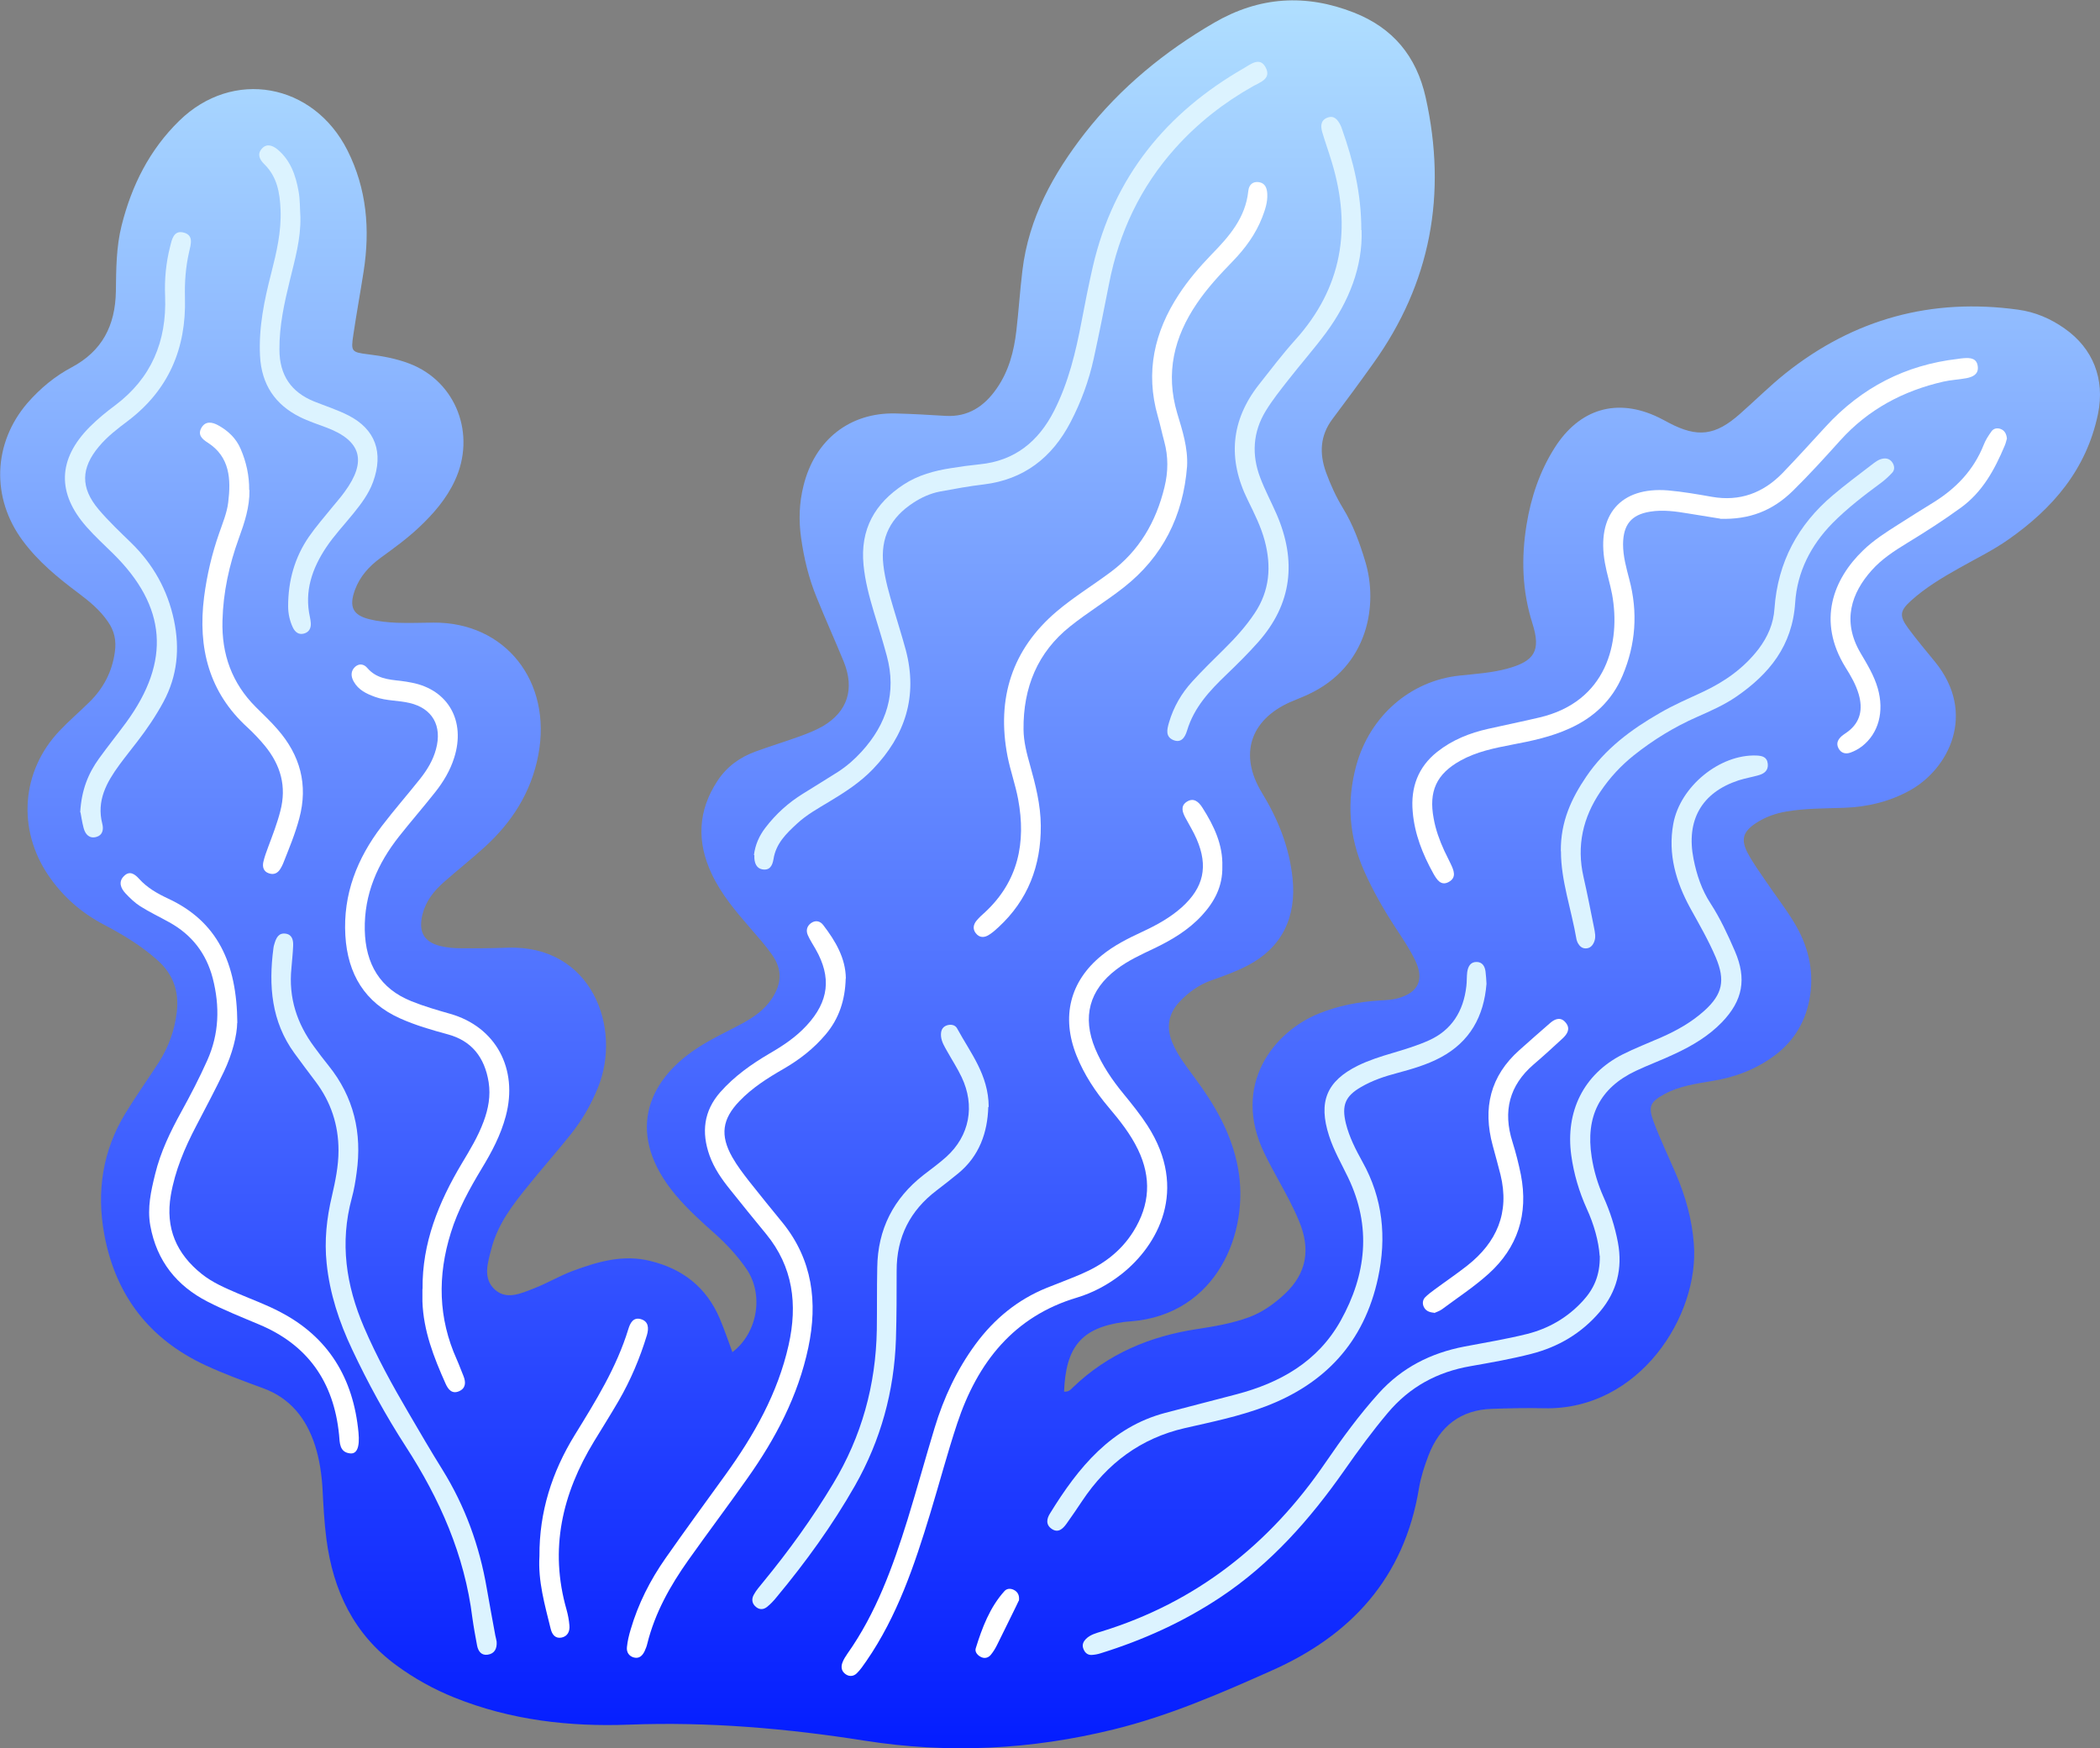 <svg width="215" height="179" viewBox="0 0 215 179" fill="none" xmlns="http://www.w3.org/2000/svg">
<rect x="0" y="0" width="215" height="179" fill="#808080" stroke="none"/>
<g clip-path="url(#clip0_152_1072)">
<path d="M108.896 142.472C109.436 142.545 109.641 142.238 109.875 142.019C113.44 138.599 117.735 136.816 122.484 136.085C124.31 135.807 126.137 135.5 127.89 134.857C129.278 134.331 130.447 133.497 131.543 132.474C133.807 130.34 134.187 127.885 133.004 125.034C132.434 123.646 131.718 122.33 131.002 121.029C130.476 120.079 129.965 119.129 129.483 118.15C126.005 111.06 130.447 105.608 135.035 103.766C137.022 102.963 139.097 102.568 141.215 102.436C141.873 102.393 142.545 102.378 143.173 102.188C145.233 101.603 145.832 100.288 144.882 98.314C144.327 97.16 143.597 96.078 142.895 95.011C141.668 93.14 140.558 91.196 139.652 89.15C138.103 85.641 137.855 82.046 138.863 78.347C140.251 73.319 144.386 69.694 149.441 69.168C151.077 68.993 152.743 68.89 154.336 68.452C157.097 67.692 157.784 66.639 156.893 63.833C155.826 60.486 155.738 57.109 156.294 53.703C156.747 50.911 157.638 48.266 159.143 45.883C161.7 41.82 165.586 40.694 169.809 42.74C170.174 42.916 170.51 43.106 170.875 43.296C173.797 44.831 175.609 44.611 178.122 42.39C179.686 41.016 181.161 39.539 182.783 38.238C189.84 32.611 197.803 30.491 206.614 31.705C208.338 31.939 209.93 32.611 211.377 33.634C214.284 35.666 215.526 38.809 214.796 42.375C213.612 48.09 210.135 52.081 205.62 55.238C204.042 56.349 202.289 57.197 200.609 58.147C198.87 59.126 197.146 60.149 195.641 61.509C194.501 62.547 194.443 63.058 195.349 64.301C196.225 65.499 197.19 66.625 198.125 67.779C202.391 73.041 199.542 78.728 195.495 80.949C193.405 82.09 191.185 82.616 188.832 82.703C186.86 82.776 184.873 82.747 182.9 83.083C181.775 83.273 180.723 83.653 179.759 84.282C178.444 85.159 178.195 85.963 178.955 87.381C179.496 88.389 180.182 89.325 180.825 90.275C181.775 91.678 182.812 93.008 183.689 94.456C185.063 96.721 185.72 99.191 185.326 101.896C184.946 104.453 183.748 106.515 181.731 108.035C179.817 109.467 177.669 110.286 175.346 110.666C173.651 110.958 171.942 111.177 170.393 112.025C168.976 112.814 168.713 113.253 169.283 114.802C169.969 116.644 170.831 118.427 171.606 120.24C172.57 122.506 173.228 124.844 173.418 127.344C174.002 134.681 167.851 144.402 158.091 144.183C156.308 144.139 154.526 144.183 152.743 144.241C149.558 144.343 147.396 146.01 146.241 149.035C145.832 150.117 145.467 151.228 145.277 152.368C143.757 161.621 138.249 167.453 130.242 171.019C124.968 173.373 119.693 175.668 114.053 177.056C105.579 179.146 97.09 179.57 88.499 178.211C80.521 176.954 72.514 176.267 64.42 176.574C58.327 176.808 52.278 176.121 46.507 173.797C44.403 172.949 42.445 171.867 40.59 170.508C36.25 167.336 34.102 162.878 33.416 157.557C33.196 155.862 33.109 154.151 33.021 152.441C32.933 150.936 32.714 149.445 32.261 148.012C31.355 145.191 29.69 143.13 26.914 142.122C24.927 141.391 22.925 140.66 21.011 139.768C15.386 137.152 11.85 132.723 10.681 126.408C9.863 122.009 10.506 117.813 12.829 113.998C13.925 112.201 15.137 110.505 16.277 108.736C17.27 107.172 17.884 105.477 18.103 103.591C18.352 101.428 17.68 99.688 16.116 98.3C14.451 96.809 12.566 95.683 10.623 94.66C8.343 93.462 6.444 91.81 4.968 89.647C1.739 84.91 2.177 78.947 6.093 74.825C7.057 73.802 8.139 72.881 9.147 71.887C10.579 70.484 11.485 68.788 11.762 66.727C11.923 65.572 11.704 64.578 11.046 63.643C10.228 62.444 9.147 61.567 8.022 60.719C5.932 59.155 3.916 57.504 2.323 55.355C-0.92 50.97 -0.73 45.371 2.82 41.249C4.121 39.759 5.626 38.516 7.335 37.61C10.433 35.958 11.806 33.371 11.864 29.819C11.894 27.568 11.894 25.302 12.449 23.095C13.486 18.959 15.327 15.319 18.352 12.366C23.831 7.002 32.086 8.478 35.578 15.407C37.55 19.339 37.901 23.49 37.229 27.787C36.893 29.951 36.498 32.099 36.177 34.263C35.914 36.002 35.972 36.06 37.726 36.28C39.172 36.455 40.604 36.718 41.963 37.244C46.712 39.086 48.772 44.495 46.565 49.216C45.689 51.101 44.359 52.622 42.883 54.01C41.656 55.165 40.297 56.144 38.953 57.124C37.799 57.971 36.849 59.009 36.338 60.398C35.709 62.137 36.119 62.985 37.857 63.409C38.749 63.628 39.684 63.716 40.604 63.76C41.861 63.804 43.117 63.76 44.374 63.745C51.738 63.687 56.545 69.767 55.113 77.295C54.382 81.154 52.381 84.224 49.575 86.767C48.231 87.98 46.814 89.106 45.455 90.304C44.432 91.21 43.599 92.234 43.249 93.637C42.825 95.376 43.38 96.429 45.06 96.853C45.762 97.028 46.492 97.087 47.223 97.087C48.801 97.101 50.394 97.087 51.971 97.028C60.592 96.736 63.704 105.243 61.22 111.353C60.519 113.078 59.613 114.656 58.473 116.089C57.041 117.887 55.522 119.597 54.09 121.38C52.512 123.324 50.978 125.297 50.32 127.811C49.941 129.259 49.385 130.896 50.686 132.05C51.884 133.117 53.359 132.416 54.645 131.919C56.004 131.393 57.275 130.633 58.634 130.121C61.191 129.171 63.792 128.411 66.568 129.098C69.87 129.902 72.325 131.773 73.698 135.018C74.165 136.129 74.56 137.283 74.984 138.438C77.584 136.45 78.227 132.518 76.401 129.887C75.481 128.557 74.37 127.358 73.172 126.291C71.769 125.049 70.367 123.777 69.154 122.33C64.113 116.293 66.056 110.783 71.389 107.304C72.836 106.354 74.414 105.637 75.933 104.819C77.117 104.176 78.213 103.445 79.002 102.276C80.054 100.697 80.112 99.264 79.031 97.73C78.373 96.794 77.599 95.932 76.854 95.069C75.349 93.33 73.859 91.591 72.865 89.471C71.316 86.182 71.448 83.01 73.45 79.955C74.414 78.479 75.758 77.529 77.351 76.944C78.841 76.403 80.361 75.936 81.865 75.395C82.669 75.103 83.487 74.781 84.232 74.357C86.775 72.866 87.52 70.542 86.38 67.736C85.474 65.528 84.495 63.365 83.604 61.158C82.8 59.199 82.304 57.138 82.012 55.033C81.763 53.25 81.822 51.496 82.26 49.742C83.414 45.035 86.994 42.214 91.699 42.331C93.408 42.375 95.132 42.477 96.842 42.58C99.106 42.697 100.757 41.63 102.043 39.773C103.285 37.99 103.811 35.973 104.059 33.839C104.293 31.807 104.425 29.761 104.673 27.714C105.316 22.291 107.858 17.76 111.087 13.609C114.755 8.931 119.255 5.262 124.31 2.324C128.927 -0.351 133.661 -0.657 138.614 1.287C142.589 2.851 145.014 5.73 145.964 9.984C148.17 19.894 146.475 29 140.601 37.201C139.228 39.13 137.825 41.03 136.408 42.916C135.152 44.597 135.064 46.409 135.751 48.339C136.218 49.625 136.788 50.867 137.489 52.022C138.527 53.718 139.199 55.56 139.769 57.46C141.113 61.845 140.134 68.233 133.91 71.112C133.311 71.39 132.682 71.624 132.083 71.887C127.992 73.714 126.823 77.266 129.19 81.154C130.841 83.858 131.996 86.708 132.332 89.91C132.755 93.929 131.221 97.043 127.729 98.855C126.56 99.469 125.304 99.922 124.047 100.361C122.761 100.814 121.68 101.589 120.76 102.568C119.635 103.766 119.372 105.155 120.015 106.719C120.57 108.064 121.461 109.175 122.294 110.315C124.369 113.107 126.107 116.074 126.75 119.597C127.963 126.174 124.588 134.565 115.821 135.281C115.558 135.295 115.295 135.325 115.032 135.354C110.751 135.953 109.115 137.853 108.94 142.487L108.896 142.472Z" fill="url(#paint0_linear_152_1072)"/>
<path d="M163.774 128.571C163.672 127.095 163.205 125.385 162.459 123.762C161.67 122.008 161.13 120.196 160.867 118.281C160.253 113.794 162.138 109.993 166.083 107.976C167.383 107.318 168.757 106.792 170.086 106.207C171.679 105.506 173.184 104.658 174.484 103.489C176.369 101.793 176.647 100.36 175.668 98.036C174.923 96.282 173.973 94.645 173.052 92.979C171.591 90.304 170.744 87.454 171.314 84.34C172.015 80.511 176.077 77.207 179.832 77.353C180.402 77.382 180.913 77.485 180.986 78.201C181.059 78.874 180.635 79.195 180.095 79.356C179.394 79.561 178.678 79.677 177.991 79.897C174.221 81.139 172.599 83.975 173.388 87.951C173.71 89.573 174.221 91.108 175.127 92.496C176.121 94.031 176.895 95.698 177.626 97.393C178.838 100.214 178.444 102.436 176.281 104.673C174.908 106.09 173.242 107.07 171.489 107.888C170.174 108.517 168.801 109.014 167.471 109.642C163.789 111.382 162.313 114.32 162.956 118.442C163.175 119.874 163.584 121.234 164.169 122.549C164.841 124.04 165.338 125.589 165.645 127.212C166.141 129.887 165.528 132.24 163.818 134.272C161.933 136.508 159.523 137.912 156.776 138.613C154.73 139.139 152.641 139.505 150.566 139.87C147.176 140.455 144.327 141.975 142.063 144.679C140.499 146.536 139.067 148.494 137.665 150.497C134.114 155.569 130.082 160.129 124.924 163.55C121.11 166.079 117.019 167.92 112.695 169.265C112.388 169.367 112.052 169.426 111.73 169.441C111.277 169.441 111.014 169.134 110.883 168.71C110.781 168.344 110.941 168.037 111.19 167.789C111.643 167.35 112.227 167.204 112.797 167.029C122.411 164.061 129.965 158.171 135.721 149.722C137.402 147.267 139.155 144.869 141.142 142.662C143.538 140.002 146.504 138.526 149.909 137.868C152.042 137.458 154.204 137.108 156.323 136.581C158.544 136.026 160.502 134.901 162.08 133.161C163.161 131.977 163.818 130.588 163.789 128.601L163.774 128.571Z" fill="#DCF3FF"/>
<path d="M125.143 88.711C125.187 90.772 124.325 92.336 123.054 93.725C121.666 95.23 119.942 96.253 118.13 97.116C116.815 97.744 115.485 98.344 114.302 99.25C111.526 101.355 110.781 104.117 112.125 107.362C112.841 109.072 113.864 110.578 115.032 111.996C115.88 113.034 116.742 114.101 117.472 115.226C121.724 121.804 118.539 127.519 114.828 130.443C113.454 131.524 111.906 132.357 110.255 132.854C103.826 134.769 100.085 139.447 97.996 145.747C96.988 148.787 96.17 151.886 95.235 154.955C93.627 160.247 91.859 165.48 88.704 170.055C88.397 170.493 88.09 170.961 87.71 171.326C87.345 171.677 86.848 171.677 86.453 171.312C86.117 171.005 86.103 170.581 86.263 170.186C86.38 169.879 86.57 169.587 86.76 169.309C89.697 165.158 91.406 160.422 92.911 155.598C93.876 152.47 94.738 149.313 95.688 146.185C96.623 143.101 97.967 140.221 99.881 137.619C101.809 135.003 104.22 133.044 107.186 131.846C108.355 131.378 109.539 130.939 110.693 130.443C112.87 129.507 114.726 128.177 116.041 126.072C117.735 123.353 117.896 120.576 116.508 117.696C115.734 116.089 114.638 114.715 113.513 113.384C112.154 111.777 111 110.037 110.211 108.064C108.633 104.103 109.539 100.463 112.797 97.817C114.053 96.794 115.485 96.078 116.932 95.406C118.378 94.733 119.781 93.973 120.994 92.891C123.229 90.874 123.726 88.711 122.513 85.904C122.192 85.159 121.753 84.457 121.374 83.741C121.067 83.171 120.833 82.543 121.476 82.104C122.192 81.622 122.718 82.075 123.112 82.703C124.296 84.56 125.216 86.504 125.143 88.726V88.711Z" fill="white"/>
<path d="M77.189 87.541C77.321 86.489 77.73 85.568 78.358 84.749C79.439 83.332 80.725 82.177 82.216 81.256C83.399 80.511 84.597 79.794 85.781 79.034C86.687 78.45 87.49 77.748 88.221 76.944C90.763 74.152 91.815 70.936 90.792 67.151C90.383 65.63 89.916 64.139 89.463 62.649C88.995 61.084 88.571 59.506 88.411 57.854C88.045 54.156 89.594 51.525 92.516 49.61C93.992 48.645 95.658 48.192 97.367 47.929C98.346 47.768 99.325 47.637 100.319 47.535C103.854 47.184 106.309 45.24 107.931 42.039C109.392 39.159 110.137 36.046 110.736 32.888C111.087 31.017 111.467 29.132 111.89 27.275C114.024 18.052 119.474 11.504 127.363 6.972C128.065 6.563 129 5.788 129.584 6.914C130.183 8.054 129.029 8.419 128.313 8.814C125.318 10.495 122.644 12.585 120.336 15.158C116.785 19.119 114.564 23.782 113.541 29.073C113.045 31.617 112.533 34.16 111.978 36.703C111.481 38.984 110.678 41.161 109.611 43.208C107.697 46.891 104.79 49.099 100.728 49.596C99.223 49.771 97.732 50.049 96.228 50.326C95.249 50.516 94.343 50.926 93.495 51.481C91.216 52.972 90.106 55.004 90.442 57.869C90.617 59.374 91.041 60.807 91.464 62.239C91.888 63.672 92.341 65.104 92.736 66.551C93.992 71.302 92.662 75.307 89.39 78.727C88.075 80.101 86.511 81.11 84.904 82.075C83.764 82.762 82.596 83.405 81.602 84.326C80.506 85.334 79.439 86.357 79.191 87.965C79.074 88.652 78.797 89.149 78.022 89.003C77.467 88.901 77.189 88.36 77.233 87.556L77.189 87.541Z" fill="#DCF3FF"/>
<path d="M176.135 53.103C175.36 52.972 174.119 52.782 172.877 52.577C171.576 52.358 170.261 52.168 168.932 52.387C167.018 52.694 166.185 53.717 166.17 55.72C166.17 56.977 166.506 58.146 166.813 59.33C167.704 62.692 167.471 65.966 166.126 69.153C165.045 71.725 163.16 73.465 160.706 74.576C158.821 75.438 156.819 75.862 154.803 76.242C152.991 76.593 151.165 76.958 149.514 77.879C147.074 79.239 146.255 81.007 146.781 83.799C146.986 84.954 147.381 86.036 147.863 87.088C148.067 87.512 148.272 87.936 148.491 88.374C148.827 89.076 149.192 89.851 148.286 90.318C147.512 90.713 147.103 90.055 146.752 89.441C145.656 87.468 144.824 85.392 144.634 83.097C144.414 80.613 145.189 78.522 147.147 76.973C148.696 75.745 150.478 75.044 152.363 74.62C154.102 74.225 155.855 73.874 157.579 73.465C164.519 71.857 165.951 65.762 165.045 60.836C164.841 59.769 164.505 58.716 164.315 57.649C163.423 52.709 165.922 49.815 170.773 50.209C172.278 50.341 173.782 50.604 175.273 50.867C178.107 51.364 180.504 50.487 182.505 48.426C183.996 46.877 185.442 45.283 186.903 43.69C190.6 39.656 195.114 37.361 200.433 36.747C200.623 36.718 200.827 36.688 201.017 36.674C201.719 36.615 202.42 36.659 202.493 37.58C202.551 38.355 201.923 38.603 201.324 38.72C200.55 38.866 199.746 38.896 198.972 39.071C194.881 40.007 191.286 41.892 188.393 45.108C186.815 46.862 185.237 48.601 183.557 50.253C181.468 52.3 179.115 53.206 176.106 53.118L176.135 53.103Z" fill="white"/>
<path d="M43.263 131.977C43.205 127.27 44.914 123.09 47.266 119.143C48.099 117.755 48.947 116.366 49.516 114.817C49.998 113.516 50.247 112.2 50.028 110.797C49.619 108.254 48.289 106.558 45.849 105.9C44.183 105.447 42.547 104.979 40.954 104.263C37.36 102.655 35.592 99.732 35.358 95.785C35.11 91.546 36.571 87.878 39.07 84.603C40.341 82.937 41.714 81.373 43.014 79.736C43.73 78.83 44.33 77.85 44.636 76.71C45.294 74.298 44.256 72.515 41.933 71.974C40.779 71.697 39.566 71.77 38.427 71.36C37.535 71.039 36.703 70.659 36.206 69.767C35.914 69.241 35.899 68.7 36.352 68.276C36.761 67.911 37.243 67.969 37.594 68.379C38.514 69.46 39.756 69.577 41.013 69.709C41.407 69.752 41.802 69.826 42.182 69.899C45.893 70.629 47.69 73.816 46.507 77.558C46.097 78.874 45.396 80.043 44.563 81.095C43.351 82.63 42.065 84.106 40.852 85.641C38.66 88.418 37.272 91.546 37.346 95.215C37.419 98.694 38.909 101.223 42.123 102.509C43.424 103.035 44.753 103.415 46.083 103.796C50.758 105.126 53.081 109.423 51.781 114.276C51.27 116.205 50.349 117.945 49.326 119.626C48.07 121.716 46.886 123.85 46.156 126.218C44.782 130.618 44.855 134.959 46.77 139.198C47.018 139.753 47.222 140.338 47.456 140.894C47.719 141.551 47.675 142.151 46.989 142.443C46.273 142.75 45.878 142.253 45.615 141.654C44.417 138.979 43.351 136.26 43.248 133.249C43.248 132.84 43.248 132.43 43.248 131.963L43.263 131.977Z" fill="white"/>
<path d="M121.534 47.739C121.139 52.84 119.021 57.021 115.061 60.134C113.279 61.538 111.321 62.722 109.553 64.139C106.236 66.785 104.746 70.381 104.79 74.693C104.804 75.935 105.111 77.119 105.447 78.303C106.017 80.35 106.543 82.382 106.558 84.53C106.587 88.652 105.228 92.16 102.233 94.923C101.941 95.201 101.634 95.464 101.298 95.683C100.801 96.019 100.29 96.048 99.895 95.537C99.559 95.098 99.661 94.631 99.997 94.236C100.26 93.929 100.553 93.651 100.859 93.388C104.249 90.231 105.067 86.27 104.235 81.811C103.957 80.335 103.446 78.917 103.153 77.441C101.999 71.477 103.636 66.464 108.18 62.605C109.904 61.143 111.861 59.944 113.688 58.585C116.61 56.422 118.363 53.44 119.225 49.859C119.605 48.309 119.62 46.745 119.196 45.196C118.962 44.348 118.787 43.471 118.539 42.623C117.238 38.092 118.188 33.97 120.686 30.155C121.651 28.679 122.79 27.349 124.003 26.091C125.8 24.25 127.51 22.349 127.802 19.558C127.86 18.929 128.255 18.549 128.898 18.651C129.526 18.754 129.716 19.251 129.745 19.85C129.789 20.698 129.526 21.472 129.234 22.233C128.562 23.972 127.481 25.434 126.209 26.749C124.894 28.108 123.609 29.483 122.542 31.061C120.204 34.496 119.298 38.18 120.526 42.316C121.052 44.07 121.636 45.839 121.534 47.754V47.739Z" fill="white"/>
<path d="M86.584 100.185C86.526 102.392 85.898 104.293 84.539 105.901C83.311 107.362 81.836 108.502 80.214 109.438C78.592 110.373 77.014 111.367 75.699 112.741C73.946 114.568 73.698 116.22 74.969 118.471C75.465 119.348 76.094 120.167 76.707 120.956C77.832 122.389 78.987 123.792 80.141 125.21C83.18 128.981 83.735 133.322 82.756 137.97C81.704 142.94 79.396 147.296 76.517 151.359C74.53 154.181 72.456 156.929 70.469 159.735C68.627 162.337 67.064 165.099 66.275 168.271C66.217 168.534 66.114 168.798 65.998 169.046C65.778 169.514 65.442 169.835 64.916 169.704C64.39 169.572 64.127 169.148 64.186 168.637C64.244 168.037 64.39 167.424 64.566 166.839C65.34 164.193 66.567 161.781 68.131 159.545C70.147 156.665 72.222 153.83 74.282 150.979C77.189 146.945 79.629 142.662 80.74 137.707C81.675 133.541 81.193 129.697 78.431 126.335C77.189 124.83 75.962 123.309 74.735 121.775C73.887 120.722 73.113 119.611 72.645 118.31C71.798 115.928 72.046 113.75 73.741 111.82C75.188 110.183 76.927 108.956 78.767 107.874C80.156 107.07 81.485 106.193 82.596 104.98C84.86 102.524 85.153 100.068 83.501 97.174C83.238 96.706 82.932 96.253 82.712 95.756C82.493 95.274 82.61 94.806 83.049 94.499C83.516 94.178 83.984 94.309 84.29 94.719C85.532 96.341 86.57 98.08 86.599 100.171L86.584 100.185Z" fill="white"/>
<path d="M152.188 100.726C151.925 104.073 150.478 106.66 147.512 108.254C146.095 109.014 144.561 109.452 143.042 109.862C141.756 110.198 140.499 110.622 139.345 111.294C137.723 112.23 137.343 113.165 137.796 115.036C138.147 116.439 138.804 117.711 139.491 118.953C141.58 122.695 141.975 126.686 141.084 130.837C139.652 137.488 135.59 141.712 129.526 144.007C126.853 145.016 124.062 145.586 121.3 146.214C116.8 147.252 113.381 149.795 110.795 153.669C110.269 154.458 109.743 155.233 109.188 156.008C108.808 156.534 108.341 156.972 107.698 156.548C107.055 156.124 107.142 155.511 107.508 154.94C110.401 150.234 113.776 146.112 119.313 144.65C121.739 144.007 124.179 143.393 126.604 142.75C131.031 141.581 134.889 139.446 137.256 135.222C139.886 130.501 140.441 125.59 138.015 120.547C137.343 119.143 136.554 117.799 136.072 116.293C134.947 112.814 135.809 110.695 139.024 109.102C140.163 108.546 141.361 108.166 142.559 107.815C143.831 107.435 145.102 107.055 146.3 106.514C148.608 105.476 149.836 103.547 150.128 100.96C150.186 100.492 150.157 99.995 150.215 99.527C150.303 98.943 150.552 98.46 151.224 98.49C151.779 98.519 152.013 98.943 152.086 99.44C152.144 99.849 152.159 100.258 152.188 100.711V100.726Z" fill="#DCF3FF"/>
<path d="M29.836 99.133C29.529 102.159 30.405 104.804 32.173 107.187C32.656 107.845 33.138 108.488 33.649 109.116C36.221 112.317 37.083 115.986 36.513 120.05C36.396 120.927 36.25 121.818 36.016 122.666C34.774 127.241 35.432 131.597 37.258 135.865C38.573 138.935 40.18 141.844 41.86 144.709C42.985 146.638 44.111 148.568 45.294 150.468C47.617 154.21 49.093 158.273 49.838 162.629C50.115 164.237 50.422 165.859 50.715 167.467C50.758 167.672 50.817 167.862 50.846 168.067C50.904 168.768 50.642 169.309 49.94 169.411C49.297 169.514 48.961 169.075 48.844 168.476C48.669 167.54 48.494 166.59 48.362 165.64C47.559 159.18 45.016 153.464 41.553 148.114C39.493 144.928 37.667 141.595 36.045 138.146C34.73 135.368 33.766 132.46 33.444 129.361C33.196 127.022 33.444 124.713 33.985 122.447C34.336 120.912 34.657 119.377 34.657 117.784C34.657 115.153 33.868 112.814 32.319 110.753C31.589 109.789 30.858 108.809 30.142 107.83C27.79 104.6 27.483 100.931 27.995 97.072C28.009 96.94 28.038 96.809 28.082 96.677C28.258 96.063 28.506 95.464 29.28 95.596C29.938 95.712 30.04 96.297 30.011 96.867C29.982 97.613 29.894 98.373 29.836 99.118V99.133Z" fill="#DCF3FF"/>
<path d="M24.284 104.717C24.269 105.988 23.787 107.903 22.94 109.686C22.034 111.587 21.04 113.443 20.076 115.299C18.907 117.536 17.928 119.831 17.49 122.359C16.905 125.765 18.089 128.381 20.646 130.428C21.756 131.319 23.042 131.86 24.328 132.416C25.789 133.044 27.294 133.585 28.696 134.331C33.591 136.874 36.177 141.069 36.703 146.667C36.849 148.202 36.528 148.889 35.826 148.801C34.745 148.67 34.789 147.72 34.716 146.916C34.175 141.434 31.458 137.663 26.519 135.602C24.751 134.857 22.954 134.141 21.245 133.264C18.118 131.656 16.043 129.127 15.386 125.473C15.064 123.66 15.459 121.935 15.883 120.211C16.438 117.93 17.446 115.855 18.556 113.838C19.506 112.113 20.412 110.373 21.215 108.575C22.443 105.842 22.516 103.036 21.785 100.171C21.113 97.583 19.608 95.683 17.329 94.426C16.335 93.871 15.313 93.388 14.363 92.789C13.808 92.438 13.311 91.956 12.858 91.474C12.361 90.947 12.084 90.275 12.712 89.676C13.296 89.106 13.822 89.515 14.246 89.983C15.079 90.903 16.116 91.488 17.212 92C22.209 94.324 24.255 98.534 24.298 104.746L24.284 104.717Z" fill="white"/>
<path d="M139.403 23.563C139.52 27.305 138.117 30.857 135.78 34.043C134.538 35.724 133.15 37.288 131.864 38.94C131.075 39.948 130.271 40.957 129.599 42.053C128.27 44.216 128.123 46.555 129.029 48.923C129.511 50.195 130.154 51.393 130.695 52.636C132.77 57.416 132.288 61.83 128.81 65.747C127.787 66.902 126.677 67.998 125.566 69.065C123.857 70.703 122.25 72.413 121.534 74.795C121.315 75.526 120.906 76.111 120.102 75.76C119.313 75.409 119.474 74.693 119.678 73.991C120.146 72.383 120.964 70.98 122.06 69.782C123.097 68.641 124.208 67.56 125.303 66.478C126.458 65.338 127.539 64.154 128.445 62.795C129.994 60.485 130.184 58 129.482 55.355C129.088 53.893 128.416 52.563 127.758 51.218C125.669 47.008 126.005 43.047 128.898 39.364C130.11 37.829 131.294 36.265 132.594 34.818C137.401 29.497 138.424 23.373 136.335 16.546C136.043 15.567 135.692 14.602 135.4 13.623C135.21 13.009 135.151 12.351 135.867 12.059C136.583 11.767 136.963 12.249 137.255 12.848C137.314 12.965 137.358 13.097 137.401 13.228C138.541 16.459 139.374 19.747 139.374 23.563H139.403Z" fill="#DCF3FF"/>
<path d="M8.211 83.171C8.343 80.862 9.044 79.181 10.125 77.675C11.031 76.418 12.01 75.205 12.931 73.948C17.504 67.677 17.066 62.093 11.586 56.685C10.681 55.793 9.731 54.931 8.883 53.966C5.801 50.502 5.903 47.009 9.19 43.705C9.994 42.901 10.885 42.17 11.791 41.498C15.473 38.735 17.08 34.979 16.905 30.331C16.832 28.606 16.992 26.91 17.416 25.244C17.592 24.528 17.782 23.578 18.746 23.797C19.856 24.045 19.549 24.981 19.36 25.799C19.009 27.334 18.892 28.898 18.936 30.477C19.082 35.695 17.241 39.934 13.135 43.062C12.069 43.866 11.002 44.67 10.125 45.722C8.284 47.915 8.226 49.932 10.082 52.139C11.119 53.367 12.302 54.478 13.457 55.603C15.678 57.781 17.153 60.383 17.811 63.497C18.424 66.42 18.161 69.197 16.744 71.843C15.97 73.275 15.064 74.62 14.07 75.906C13.457 76.71 12.814 77.5 12.215 78.318C10.914 80.102 9.862 81.972 10.476 84.355C10.622 84.925 10.505 85.51 9.877 85.685C9.176 85.89 8.737 85.451 8.562 84.779C8.387 84.121 8.299 83.449 8.241 83.171H8.211Z" fill="#DCF3FF"/>
<path d="M101.181 113.34C101.107 115.927 100.275 118.369 98.083 120.152C97.353 120.751 96.622 121.321 95.877 121.891C93.188 123.938 91.786 126.642 91.8 130.121C91.8 132.445 91.8 134.769 91.727 137.093C91.552 142.457 90.164 147.471 87.534 152.105C85.211 156.183 82.478 159.954 79.498 163.535C79.206 163.901 78.87 164.251 78.519 164.529C78.183 164.792 77.788 164.836 77.423 164.544C76.97 164.193 76.926 163.71 77.175 163.272C77.423 162.804 77.803 162.395 78.139 161.971C80.754 158.785 83.165 155.452 85.299 151.9C88.206 147.076 89.667 141.829 89.769 136.157C89.799 134.038 89.769 131.918 89.813 129.799C89.857 125.838 91.493 122.695 94.533 120.313C95.322 119.699 96.14 119.114 96.885 118.442C99.266 116.293 99.851 113.209 98.448 110.271C98.01 109.35 97.455 108.502 96.958 107.61C96.695 107.143 96.403 106.675 96.344 106.119C96.3 105.608 96.417 105.155 96.943 104.979C97.353 104.848 97.791 104.921 97.995 105.301C99.34 107.786 101.21 110.037 101.224 113.326L101.181 113.34Z" fill="#DCF3FF"/>
<path d="M159.799 87.147C159.77 84.106 160.895 81.738 162.4 79.516C164.343 76.651 167.032 74.663 169.939 72.997C171.371 72.164 172.905 71.506 174.41 70.805C176.602 69.767 178.545 68.407 180.065 66.419C180.985 65.192 181.57 63.861 181.672 62.312C182.008 57.532 184.097 53.703 187.648 50.706C188.919 49.625 190.263 48.631 191.593 47.607C191.958 47.33 192.323 47.023 192.806 46.95C193.244 46.891 193.58 47.052 193.799 47.447C193.974 47.768 193.974 48.134 193.726 48.397C193.361 48.791 192.966 49.157 192.542 49.464C190.818 50.736 189.124 52.036 187.604 53.571C185.398 55.822 183.995 58.556 183.791 61.713C183.498 66.142 181.117 69.007 177.8 71.302C176.529 72.179 175.126 72.793 173.738 73.406C171.415 74.43 169.267 75.745 167.266 77.338C165.951 78.391 164.811 79.619 163.861 81.037C162.064 83.697 161.392 86.591 162.123 89.792C162.517 91.517 162.853 93.256 163.204 94.996C163.291 95.463 163.408 95.931 163.218 96.414C163.058 96.823 162.78 97.101 162.342 97.101C161.976 97.101 161.728 96.881 161.553 96.574C161.494 96.457 161.436 96.326 161.407 96.194C160.881 93.11 159.799 90.114 159.814 87.161L159.799 87.147Z" fill="#DCF3FF"/>
<path d="M30.756 22.262C30.8 24.483 30.186 26.588 29.674 28.708C29.105 31.032 28.593 33.341 28.608 35.768C28.608 38.428 29.821 40.153 32.158 41.103C33.327 41.571 34.525 41.951 35.65 42.521C38.441 43.939 39.288 46.336 38.193 49.347C37.74 50.589 36.965 51.598 36.162 52.592C35.227 53.747 34.204 54.828 33.386 56.056C31.968 58.19 31.136 60.529 31.735 63.204C31.779 63.409 31.808 63.613 31.822 63.803C31.852 64.344 31.618 64.739 31.106 64.87C30.566 65.016 30.201 64.695 29.981 64.242C29.66 63.555 29.499 62.824 29.499 62.064C29.499 59.462 30.171 57.065 31.632 54.945C32.363 53.893 33.21 52.928 34.014 51.934C34.438 51.408 34.891 50.911 35.285 50.356C37.579 47.227 36.995 45.137 33.473 43.792C32.553 43.442 31.589 43.135 30.712 42.696C28.184 41.439 26.767 39.378 26.621 36.426C26.475 33.517 27.059 30.725 27.775 27.948C28.316 25.828 28.812 23.709 28.725 21.487C28.652 19.733 28.374 18.096 27.059 16.809C26.577 16.342 26.299 15.772 26.825 15.202C27.322 14.661 27.921 14.895 28.418 15.304C29.733 16.4 30.274 17.935 30.566 19.572C30.727 20.434 30.697 21.341 30.756 22.232V22.262Z" fill="#DCF3FF"/>
<path d="M25.54 50.166C25.569 51.92 25.029 53.528 24.444 55.136C23.465 57.84 22.851 60.632 22.778 63.526C22.676 66.99 23.757 69.957 26.183 72.384C26.942 73.144 27.732 73.874 28.433 74.693C30.712 77.309 31.574 80.321 30.639 83.799C30.215 85.393 29.587 86.884 28.988 88.404C28.915 88.594 28.813 88.769 28.71 88.945C28.433 89.412 28.024 89.588 27.527 89.412C26.986 89.237 26.855 88.769 26.957 88.272C27.074 87.746 27.264 87.234 27.454 86.723C27.907 85.51 28.374 84.311 28.696 83.054C29.368 80.511 28.725 78.333 27.132 76.374C26.577 75.702 25.964 75.058 25.335 74.474C21.405 70.893 20.236 66.347 20.894 61.129C21.186 58.877 21.697 56.7 22.442 54.58C22.793 53.557 23.231 52.519 23.363 51.452C23.655 49.084 23.553 46.775 21.259 45.313C20.733 44.977 20.221 44.553 20.601 43.837C21.025 43.062 21.726 43.208 22.34 43.544C23.348 44.1 24.181 44.874 24.649 45.985C25.218 47.315 25.525 48.704 25.511 50.166H25.54Z" fill="white"/>
<path d="M205.459 44.933C205.415 45.094 205.357 45.357 205.255 45.605C204.217 48.075 202.975 50.37 200.755 51.978C198.972 53.279 197.116 54.463 195.246 55.603C193.931 56.407 192.645 57.24 191.608 58.41C189.577 60.69 188.554 63.555 190.468 66.829C191.155 67.998 191.871 69.153 192.251 70.483C192.923 72.851 192.339 75.073 190.644 76.403C190.279 76.681 189.855 76.915 189.431 77.061C188.964 77.222 188.496 77.12 188.233 76.623C187.955 76.111 188.175 75.702 188.554 75.365C188.759 75.19 188.993 75.058 189.197 74.898C190.498 73.904 190.731 72.574 190.293 71.068C190.001 70.074 189.49 69.197 188.949 68.335C185.998 63.569 187.707 59.272 190.746 56.349C191.813 55.311 193.055 54.522 194.297 53.732C195.538 52.943 196.78 52.154 198.022 51.394C200.287 49.976 202.07 48.119 203.092 45.547C203.282 45.05 203.589 44.582 203.896 44.158C204.1 43.866 204.466 43.793 204.802 43.91C205.211 44.056 205.43 44.392 205.474 44.947L205.459 44.933Z" fill="white"/>
<path d="M146.825 134.403C146.27 134.36 145.934 134.169 145.758 133.775C145.612 133.453 145.656 133.088 145.904 132.825C146.182 132.547 146.503 132.299 146.825 132.065C147.95 131.231 149.119 130.442 150.215 129.58C153.224 127.212 154.583 124.171 153.619 120.254C153.371 119.26 153.093 118.281 152.83 117.301C151.778 113.443 152.582 110.154 155.562 107.508C156.614 106.573 157.666 105.637 158.733 104.716C159.23 104.292 159.814 104.088 160.311 104.716C160.808 105.33 160.457 105.871 159.989 106.309C159.01 107.216 158.017 108.122 156.994 108.999C154.525 111.133 153.853 113.779 154.846 116.907C155.197 118.018 155.475 119.129 155.708 120.269C156.497 124.318 155.372 127.738 152.406 130.413C150.916 131.758 149.236 132.854 147.628 134.053C147.365 134.243 147.044 134.33 146.839 134.433L146.825 134.403Z" fill="white"/>
<path d="M55.229 159.311C55.2 154.809 56.515 150.702 58.838 146.93C60.971 143.466 63.119 140.031 64.332 136.07C64.522 135.441 64.843 134.857 65.573 135.047C66.421 135.266 66.436 135.997 66.231 136.698C65.515 139.052 64.565 141.303 63.338 143.422C62.52 144.825 61.658 146.199 60.81 147.588C57.567 152.923 56.222 158.595 58.005 164.807C58.151 165.333 58.254 165.874 58.297 166.415C58.356 167.029 58.107 167.526 57.508 167.657C56.865 167.789 56.529 167.365 56.383 166.78C55.784 164.325 55.068 161.898 55.229 159.311Z" fill="white"/>
<path d="M104.292 163.9C104.234 164.017 104.132 164.251 104.015 164.485C103.357 165.815 102.715 167.145 102.057 168.461C101.882 168.812 101.663 169.163 101.414 169.455C101.195 169.703 100.874 169.82 100.523 169.689C100.114 169.528 99.778 169.148 99.895 168.768C100.552 166.648 101.341 164.558 102.846 162.892C103.124 162.585 103.577 162.614 103.942 162.863C104.219 163.067 104.38 163.36 104.322 163.871L104.292 163.9Z" fill="white"/>
</g>
<defs>
<linearGradient id="paint0_linear_152_1072" x1="107.509" y1="0.037" x2="107.509" y2="178.995" gradientUnits="userSpaceOnUse">
<stop stop-color="#B0DFFF"/>
<stop offset="1" stop-color="#041DFF"/>
</linearGradient>
<clipPath id="clip0_152_1072">
<rect width="215" height="179" fill="white"/>
</clipPath>
</defs>
</svg>
